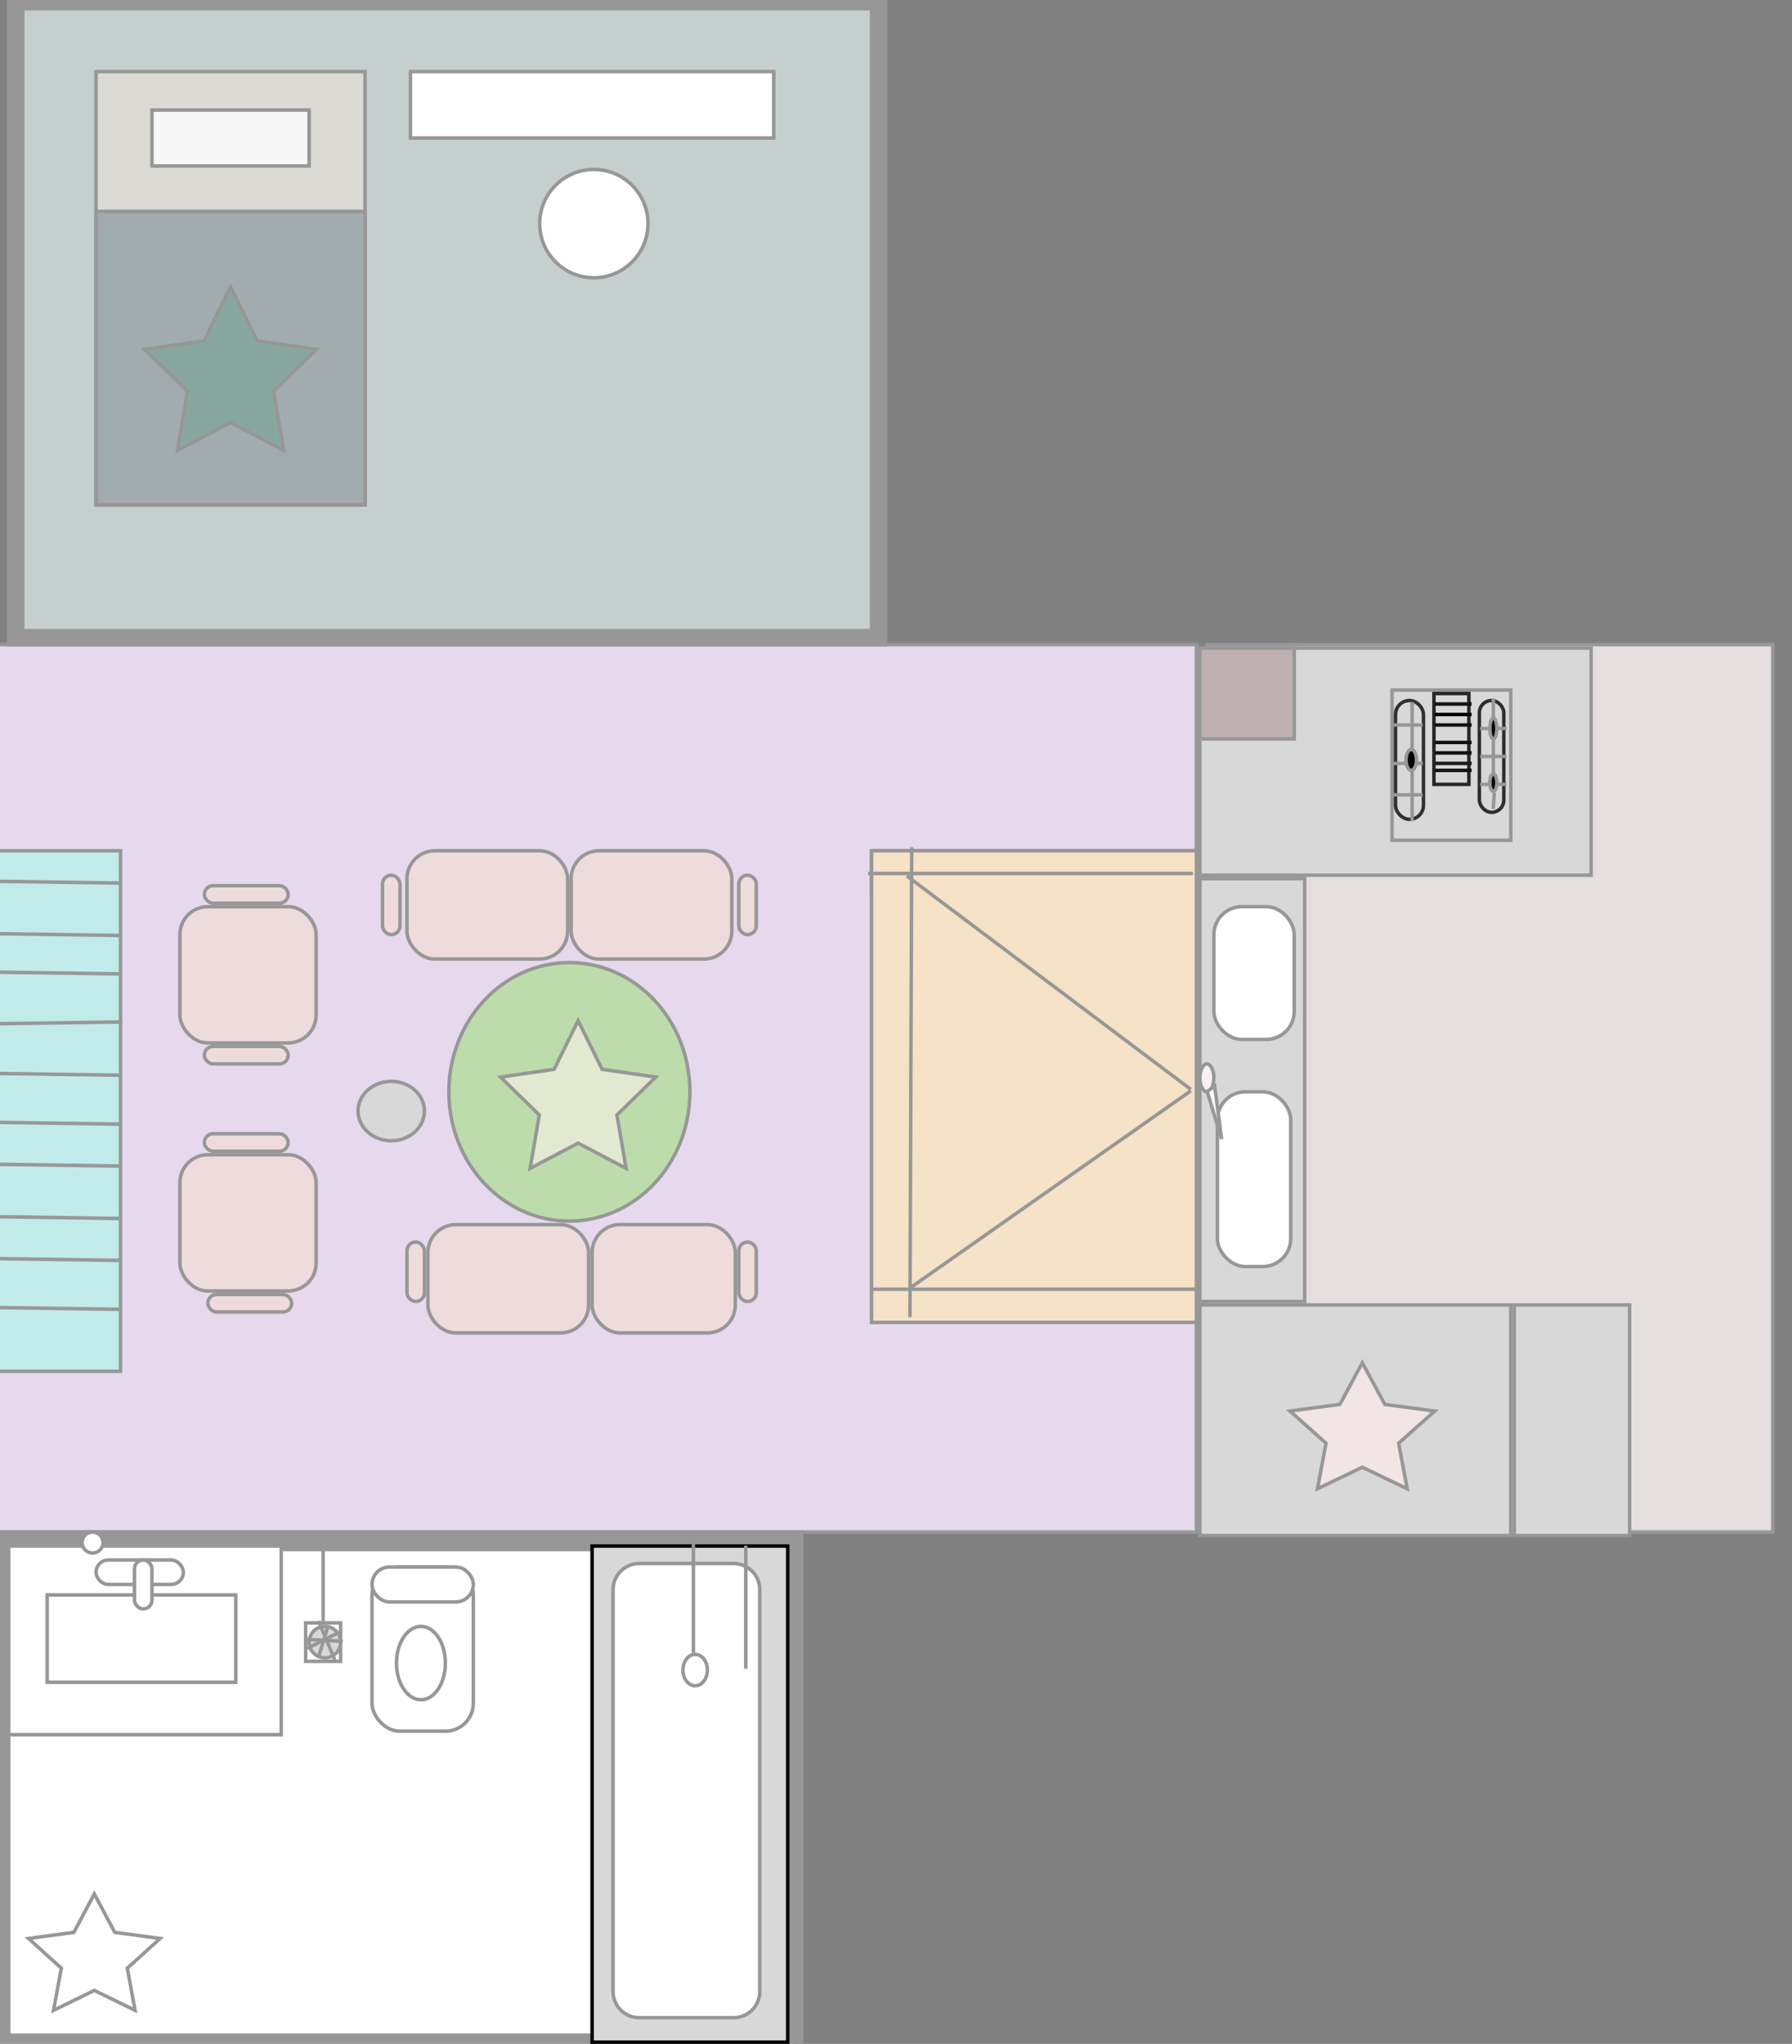 <?xml version="1.0" encoding="UTF-8"?>
<svg width="513px" height="585px" viewBox="0 0 513 585" version="1.1" xmlns="http://www.w3.org/2000/svg" xmlns:xlink="http://www.w3.org/1999/xlink">
    <rect x="0" y="0" width="513" height="585" fill="#808080" stroke="none"/>
    <!-- Generator: Sketch 64 (93537) - https://sketch.com -->
    <title>Slice</title>
    <desc>Created with Sketch.</desc>
    <g id="Page-1" stroke="none" stroke-width="1" fill="none" fill-rule="evenodd">
        <g id="1b1bselection2" transform="translate(-1, 0)">
            <rect id="Rectangle" stroke="#979797" fill="#E6D9ED" fill-rule="nonzero" x="0.5" y="184.5" width="343" height="254"></rect>
            <rect id="Rectangle" stroke="#979797" fill="#EEDCDC" fill-rule="nonzero" x="170.5" y="350.5" width="41" height="31" rx="8"></rect>
            <rect id="Rectangle" stroke="#979797" fill="#EEDCDC" fill-rule="nonzero" x="123.5" y="350.5" width="46" height="31" rx="8"></rect>
            <rect id="Rectangle" stroke="#979797" fill="#EEDCDC" fill-rule="nonzero" x="164.5" y="243.5" width="46" height="31" rx="8"></rect>
            <rect id="Rectangle" stroke="#979797" fill="#EEDCDC" fill-rule="nonzero" x="212.5" y="355.5" width="5" height="17" rx="2.5"></rect>
            <rect id="Rectangle" stroke="#979797" fill="#EEDCDC" fill-rule="nonzero" x="117.5" y="355.5" width="5" height="17" rx="2.5"></rect>
            <line x1="254.5" y1="255.5" x2="341.5" y2="255.5" id="Line" stroke="#979797" stroke-linecap="square"></line>
            <rect id="Rectangle" stroke="#979797" fill="#D8D8D8" fill-rule="nonzero" x="250.5" y="243.5" width="93" height="12"></rect>
            <rect id="Rectangle" stroke="#979797" fill="#EEDCDC" fill-rule="nonzero" x="212.5" y="250.5" width="5" height="17" rx="2.5"></rect>
            <rect id="Rectangle" stroke="#979797" fill="#EEDCDC" fill-rule="nonzero" x="110.5" y="250.5" width="5" height="17" rx="2.5"></rect>
            <rect id="Rectangle" stroke="#979797" fill="#EEDCDC" fill-rule="nonzero" x="60.5" y="370.5" width="24" height="5" rx="2.5"></rect>
            <rect id="Rectangle" stroke="#979797" fill="#EEDCDC" fill-rule="nonzero" x="59.5" y="324.5" width="24" height="5" rx="2.5"></rect>
            <rect id="Rectangle" stroke="#979797" fill="#EEDCDC" fill-rule="nonzero" x="59.5" y="299.5" width="24" height="5" rx="2.5"></rect>
            <rect id="Rectangle" stroke="#979797" fill="#EEDCDC" fill-rule="nonzero" x="52.5" y="259.5" width="39" height="39" rx="8"></rect>
            <rect id="Rectangle" stroke="#979797" fill="#EEDCDC" fill-rule="nonzero" x="59.5" y="253.5" width="24" height="5" rx="2.5"></rect>
            <rect id="Rectangle" stroke="#979797" fill="#EEDCDC" fill-rule="nonzero" x="52.5" y="330.5" width="39" height="39" rx="8"></rect>
            <ellipse id="Oval" stroke="#979797" fill="#BCDDAB" fill-rule="nonzero" cx="164" cy="312.5" rx="34.5" ry="37"></ellipse>
            <rect id="Rectangle" stroke="#979797" fill="#EEDCDC" fill-rule="nonzero" x="117.5" y="243.5" width="46" height="31" rx="8"></rect>
            <rect id="Rectangle" stroke="#979797" fill="#F5E2C7" fill-rule="nonzero" x="250.5" y="243.5" width="93" height="135"></rect>
            <line x1="261" y1="251" x2="341.5" y2="311.5" id="Line-2" stroke="#979797" stroke-linecap="square"></line>
            <line x1="250" y1="250" x2="342" y2="250" id="Line-2" stroke="#979797" stroke-linecap="square"></line>
            <line x1="261.716" y1="368.499" x2="341.5" y2="312.5" id="Line-2" stroke="#979797" stroke-linecap="square"></line>
            <line x1="262" y1="243" x2="261.5" y2="376.5" id="Line-2" stroke="#979797" stroke-linecap="square"></line>
            <line x1="251" y1="369" x2="343" y2="369" id="Line-2" stroke="#979797" stroke-linecap="square"></line>
            <rect id="Rectangle" stroke="#979797" fill="#C0EBE9" fill-rule="nonzero" x="0.5" y="243.5" width="35" height="149"></rect>
            <line x1="0.75" y1="374.25" x2="35.25" y2="374.75" id="Line-3" stroke="#979797" stroke-linecap="square"></line>
            <line x1="0.75" y1="360.25" x2="35.25" y2="360.75" id="Line-3" stroke="#979797" stroke-linecap="square"></line>
            <line x1="0.75" y1="348.25" x2="35.25" y2="348.75" id="Line-3" stroke="#979797" stroke-linecap="square"></line>
            <line x1="0.75" y1="333.25" x2="35.25" y2="333.75" id="Line-3" stroke="#979797" stroke-linecap="square"></line>
            <line x1="0.75" y1="321.25" x2="35.25" y2="321.75" id="Line-3" stroke="#979797" stroke-linecap="square"></line>
            <line x1="0.75" y1="307.25" x2="35.25" y2="307.75" id="Line-3" stroke="#979797" stroke-linecap="square"></line>
            <line x1="0.75" y1="252.25" x2="35.25" y2="252.75" id="Line-3" stroke="#979797" stroke-linecap="square"></line>
            <line x1="1" y1="293" x2="35.5" y2="292.5" id="Line-3" stroke="#979797" stroke-linecap="square"></line>
            <line x1="0.75" y1="278.25" x2="35.25" y2="278.75" id="Line-3" stroke="#979797" stroke-linecap="square"></line>
            <ellipse id="Oval" stroke="#979797" fill="#D8D8D8" fill-rule="nonzero" cx="113" cy="318" rx="9.5" ry="8.5"></ellipse>
            <line x1="0.75" y1="267.25" x2="35.25" y2="267.75" id="Line-3" stroke="#979797" stroke-linecap="square"></line>
            <rect id="Rectangle" stroke="#979797" stroke-width="6" fill="#FFFFFF" fill-rule="nonzero" x="1" y="441" width="227" height="144"></rect>
            <line x1="93.5" y1="442.371" x2="93.5" y2="464.629" id="Line-4" stroke="#979797" stroke-linecap="square"></line>
            <rect id="Rectangle" stroke="#979797" fill="#FFFFFF" fill-rule="nonzero" x="107.5" y="448.5" width="29" height="47" rx="8"></rect>
            <ellipse id="Oval" stroke="#979797" fill="#FFFFFF" fill-rule="nonzero" cx="121.5" cy="476" rx="7" ry="10.5"></ellipse>
            <rect id="Rectangle" stroke="#979797" fill="#FFFFFF" fill-rule="nonzero" x="107.5" y="448.5" width="29" height="10" rx="5"></rect>
            <circle id="Oval" stroke="#979797" fill="#D8D8D8" fill-rule="nonzero" cx="42" cy="451" r="2.5"></circle>
            <rect id="Rectangle" stroke="#000000" fill="#D8D8D8" fill-rule="nonzero" x="170.5" y="442.5" width="56" height="142"></rect>
            <line x1="41.5" y1="442.368" x2="41.5" y2="455.632" id="Line-2" stroke="#979797" stroke-linecap="square"></line>
            <ellipse id="Oval" stroke="#979797" fill="#D8D8D8" fill-rule="nonzero" cx="214" cy="482" rx="3.5" ry="4.5"></ellipse>
            <rect id="Rectangle" stroke="#979797" fill="#FFFFFF" fill-rule="nonzero" x="3.5" y="442.5" width="78" height="54"></rect>
            <rect id="Rectangle-2" stroke="#979797" fill="#FFFFFF" fill-rule="nonzero" x="14.5" y="456.5" width="54" height="25"></rect>
            <path d="M211,447.5 L184,447.5 C181.929,447.5 180.054,448.339 178.697,449.697 C177.339,451.054 176.5,452.929 176.5,455 L176.5,570 C176.5,572.071 177.339,573.946 178.697,575.303 C180.054,576.661 181.929,577.5 184,577.5 L211,577.5 C213.071,577.5 214.946,576.661 216.303,575.303 C217.661,573.946 218.5,572.071 218.5,570 L218.5,455 C218.5,452.929 217.661,451.054 216.303,449.697 C214.946,448.339 213.071,447.5 211,447.5 Z M27.5,438.5 C26.672,438.5 25.922,438.836 25.379,439.379 C24.836,439.922 24.5,440.672 24.5,441.5 C24.5,442.328 24.836,443.078 25.379,443.621 C25.922,444.164 26.672,444.5 27.5,444.5 C28.328,444.5 29.078,444.164 29.621,443.621 C30.164,443.078 30.5,442.328 30.5,441.5 C30.5,440.672 30.164,439.922 29.621,439.379 C29.078,438.836 28.328,438.5 27.5,438.5 Z" id="Rectangle-3" stroke="#979797" fill="#FFFFFF" fill-rule="nonzero"></path>
            <line x1="214.5" y1="442.375" x2="214.5" y2="477.625" id="Line" stroke="#979797" fill="#FFFFFF" fill-rule="nonzero"></line>
            <line x1="199.5" y1="441.381" x2="199.5" y2="472.619" id="Line-3" stroke="#979797" stroke-linecap="square"></line>
            <ellipse id="Oval" stroke="#979797" fill="#FFFFFF" fill-rule="nonzero" cx="200" cy="478" rx="3.5" ry="4.5"></ellipse>
            <rect id="Rectangle" stroke="#979797" fill="#FFFFFF" fill-rule="nonzero" x="28.5" y="446.5" width="25" height="7" rx="3.5"></rect>
            <rect id="Rectangle" stroke="#979797" fill="#FFFFFF" fill-rule="nonzero" x="39.5" y="446.5" width="5" height="14" rx="2.5"></rect>
            <rect id="Rectangle" stroke="#979797" fill="#FFFFFF" fill-rule="nonzero" x="88.5" y="464.5" width="10" height="11"></rect>
            <circle id="Oval" stroke="#979797" fill="#D8D8D8" fill-rule="nonzero" cx="94" cy="470" r="4.5"></circle>
            <line x1="89.385" y1="469.25" x2="98.615" y2="469.75" id="Line-5" stroke="#979797" stroke-linecap="square"></line>
            <line x1="92.357" y1="464.393" x2="96.643" y2="474.607" id="Line-6" stroke="#979797" stroke-linecap="square"></line>
            <line x1="92.375" y1="473.636" x2="94.625" y2="466.364" id="Line-7" stroke="#979797" stroke-linecap="square"></line>
            <line x1="89.375" y1="471.583" x2="97.625" y2="467.417" id="Line-8" stroke="#979797" stroke-linecap="square"></line>
            <rect id="Rectangle" stroke="#979797" fill="#E5DFDF" fill-rule="nonzero" x="346.5" y="184.5" width="162" height="254"></rect>
            <rect id="Rectangle" stroke="#979797" fill="#D8D8D8" fill-rule="nonzero" x="344.5" y="373.5" width="89" height="66"></rect>
            <line x1="350.238" y1="311.441" x2="359.762" y2="325.559" id="Line" stroke="#979797" stroke-linecap="square"></line>
            <rect id="Rectangle" stroke="#979797" fill="#D8D8D8" fill-rule="nonzero" x="344.5" y="251.5" width="30" height="121"></rect>
            <rect id="Rectangle-2" stroke="#979797" fill="#FFFFFF" fill-rule="nonzero" x="348.5" y="259.5" width="23" height="38" rx="8"></rect>
            <rect id="Rectangle" stroke="#979797" fill="#FFFFFF" fill-rule="nonzero" x="349.5" y="312.5" width="21" height="50" rx="8"></rect>
            <path d="M346.5,304.5 C346.266,304.5 346.045,304.591 345.843,304.742 C345.587,304.932 345.361,305.215 345.169,305.561 C344.751,306.313 344.5,307.354 344.5,308.5 C344.5,309.646 344.751,310.687 345.169,311.439 C345.361,311.785 345.587,312.068 345.843,312.258 C346.045,312.409 346.266,312.5 346.5,312.5 C346.734,312.5 346.955,312.409 347.157,312.258 C347.413,312.068 347.639,311.785 347.831,311.439 C348.249,310.687 348.5,309.646 348.5,308.5 C348.5,307.354 348.249,306.313 347.831,305.561 C347.639,305.215 347.413,304.932 347.157,304.742 C346.955,304.591 346.734,304.5 346.5,304.5 Z" id="Oval-2" stroke="#979797" fill="#F7F1F1" fill-rule="nonzero"></path>
            <polygon id="Triangle" stroke="#979797" fill="#FFFFFF" fill-rule="nonzero" points="348.727 310.879 346.584 312.365 350.71 326.008"></polygon>
            <rect id="Rectangle" stroke="#979797" fill="#D8D8D8" fill-rule="nonzero" x="344.5" y="185.5" width="112" height="65"></rect>
            <rect id="Rectangle" stroke="#979797" fill="#D8D8D8" fill-rule="nonzero" x="434.5" y="373.5" width="33" height="66"></rect>
            <rect id="Rectangle" stroke="#979797" fill="#D8D8D8" fill-rule="nonzero" x="411.5" y="200.5" width="10" height="25" rx="5"></rect>
            <rect id="Rectangle" stroke="#979797" fill="#D8D8D8" fill-rule="nonzero" x="399.5" y="197.5" width="34" height="43"></rect>
            <rect id="Rectangle" stroke="#282727" fill="#D8D8D8" fill-rule="nonzero" x="411.5" y="198.5" width="10" height="26"></rect>
            <line x1="412.208" y1="201.5" x2="421.792" y2="201.5" id="Line-3" stroke="#131313" stroke-linecap="square"></line>
            <line x1="412.208" y1="204.5" x2="421.792" y2="204.5" id="Line-4" stroke="#030202" stroke-linecap="square"></line>
            <line x1="412.208" y1="207.5" x2="421.792" y2="207.5" id="Line-5" stroke="#121212" stroke-linecap="square"></line>
            <line x1="412.208" y1="212.5" x2="421.792" y2="212.5" id="Line-6" stroke="#131313" stroke-linecap="square"></line>
            <line x1="412.208" y1="215.5" x2="421.792" y2="215.5" id="Line-7" stroke="#121212" stroke-linecap="square"></line>
            <line x1="412.208" y1="218.5" x2="421.792" y2="218.5" id="Line-8" stroke="#1E1D1D" stroke-linecap="square"></line>
            <line x1="412.208" y1="220.5" x2="421.792" y2="220.5" id="Line-9" stroke="#141414" stroke-linecap="square"></line>
            <rect id="Rectangle" stroke="#303030" fill="#D8D8D8" fill-rule="nonzero" x="400.5" y="200.5" width="8" height="34" rx="4"></rect>
            <rect id="Rectangle" stroke="#2F2E2E" fill="#D8D8D8" fill-rule="nonzero" x="424.5" y="200.5" width="7" height="32" rx="3.5"></rect>
            <ellipse id="Oval" stroke="#979797" fill="#000000" fill-rule="nonzero" cx="428.5" cy="208.5" rx="1" ry="3"></ellipse>
            <ellipse id="Oval" stroke="#979797" fill="#000000" fill-rule="nonzero" cx="428.5" cy="224" rx="1" ry="2.5"></ellipse>
            <ellipse id="Oval" stroke="#979797" fill="#020202" fill-rule="nonzero" cx="405" cy="217.5" rx="1.5" ry="3"></ellipse>
            <rect id="Rectangle" stroke="#979797" fill="#BEB0B0" fill-rule="nonzero" x="344.5" y="185.5" width="27" height="26"></rect>
            <line x1="400.222" y1="207.5" x2="407.778" y2="207.5" id="Line-10" stroke="#979797" stroke-linecap="square"></line>
            <line x1="400.222" y1="227.5" x2="407.778" y2="227.5" id="Line-11" stroke="#979797" stroke-linecap="square"></line>
            <line x1="405.25" y1="201.438" x2="405.25" y2="214.562" id="Line-12" stroke="#979797" stroke-linecap="square"></line>
            <line x1="405.25" y1="220.469" x2="405.25" y2="234.531" id="Line-13" stroke="#979797" stroke-linecap="square"></line>
            <line x1="400.3" y1="218.5" x2="402.7" y2="218.5" id="Line-14" stroke="#979797" stroke-linecap="square"></line>
            <line x1="407.167" y1="218.5" x2="407.833" y2="218.5" id="Line-15" stroke="#979797" stroke-linecap="square"></line>
            <line x1="425.2" y1="208.5" x2="426.8" y2="208.5" id="Line-16" stroke="#979797" stroke-linecap="square"></line>
            <line x1="430.167" y1="208.5" x2="431.833" y2="208.5" id="Line-17" stroke="#979797" stroke-linecap="square"></line>
            <line x1="425.2" y1="224.5" x2="426.8" y2="224.5" id="Line-18" stroke="#979797" stroke-linecap="square"></line>
            <line x1="430.2" y1="224.5" x2="431.8" y2="224.5" id="Line-19" stroke="#979797" stroke-linecap="square"></line>
            <line x1="428.5" y1="200.429" x2="428.5" y2="205.571" id="Line-20" stroke="#979797" stroke-linecap="square"></line>
            <line x1="428.5" y1="212.385" x2="428.5" y2="221.615" id="Line-21" stroke="#979797" stroke-linecap="square"></line>
            <line x1="428.75" y1="227.4" x2="428.5" y2="231" id="Line-22" stroke="#979797" stroke-linecap="square"></line>
            <line x1="425.219" y1="216.5" x2="431.781" y2="216.5" id="Line-23" stroke="#979797" stroke-linecap="square"></line>
            <rect id="Rectangle" stroke="#979797" stroke-width="5" fill="#C5CFCE" fill-rule="nonzero" x="5.5" y="0.5" width="247" height="182"></rect>
            <rect id="Rectangle" stroke="#979797" fill="#DCDAD5" fill-rule="nonzero" x="28.5" y="20.5" width="77" height="124"></rect>
            <rect id="Rectangle" stroke="#979797" fill="#F7F7F7" fill-rule="nonzero" x="44.5" y="31.5" width="45" height="16"></rect>
            <rect id="Rectangle" stroke="#979797" fill="#A2ABAD" fill-rule="nonzero" x="28.5" y="60.5" width="77" height="84"></rect>
            <rect id="Rectangle" stroke="#979797" fill="#FFFFFF" fill-rule="nonzero" x="118.5" y="20.5" width="104" height="19"></rect>
            <circle id="Oval" stroke="#979797" fill="#FFFFFF" fill-rule="nonzero" cx="171" cy="64" r="15.5"></circle>
        </g>
        <path d="M27,542.065 L21.149,553.073 L8.161,554.826 L17.556,563.329 L15.328,575.391 L27,569.694 L38.672,575.391 L36.444,563.329 L45.839,554.826 L32.851,553.073 L27,542.065 Z" id="Star" stroke="#979797" fill="#FFFFFF"></path>
        <path d="M390,390.051 L383.559,401.967 L369.273,403.863 L379.606,413.059 L377.155,426.111 L390,419.945 L402.845,426.111 L400.394,413.059 L410.727,403.863 L396.441,401.967 L390,390.051 Z" id="Star" stroke="#979797" fill="#F2E5E5"></path>
        <path d="M165.5,292.13 L158.632,306.047 L143.274,308.278 L154.387,319.111 L151.763,334.407 L165.5,327.185 L179.237,334.407 L176.613,319.111 L187.726,308.278 L172.368,306.047 L165.5,292.13 Z" id="Star" stroke="#979797" fill="#E3E8D1"></path>
        <path d="M66,82.13 L58.397,97.535 L41.396,100.006 L53.698,111.997 L50.794,128.929 L66,120.935 L81.206,128.929 L78.302,111.997 L90.604,100.006 L73.603,97.535 L66,82.13 Z" id="Star" stroke="#979797" fill="#88A89F"></path>
    </g>
</svg>